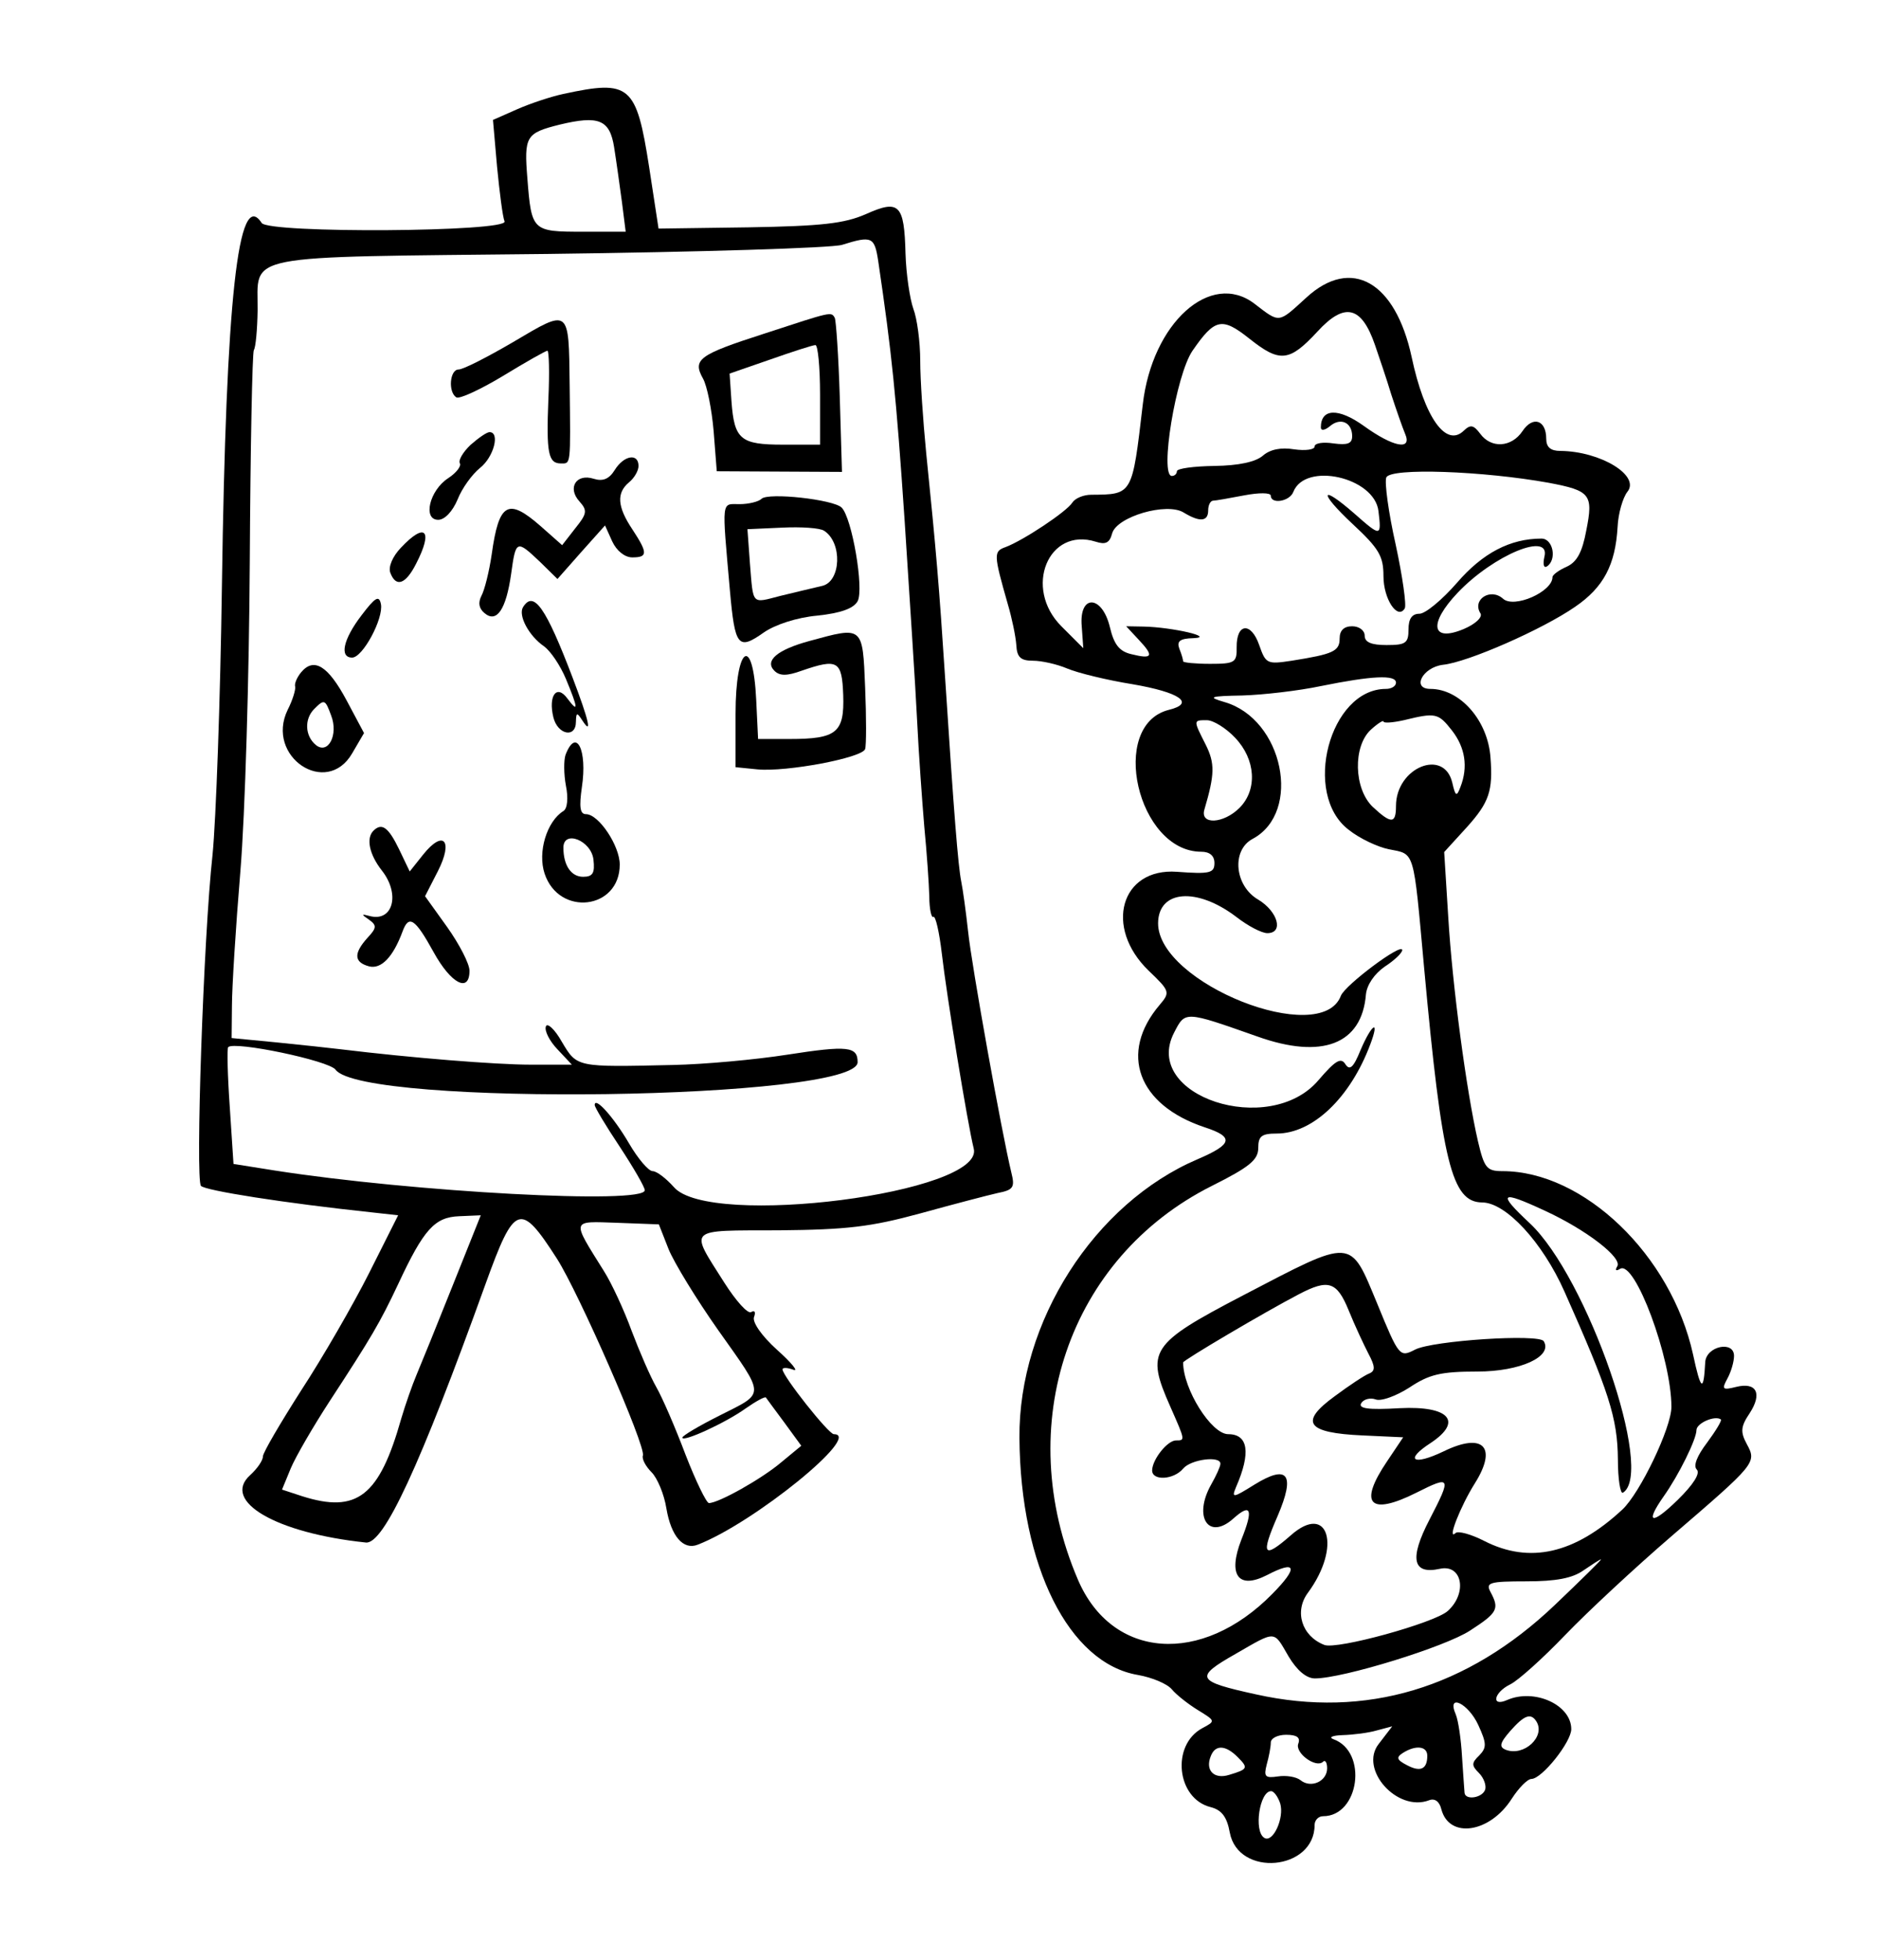 <?xml version="1.0" standalone="no"?>
<!DOCTYPE svg PUBLIC "-//W3C//DTD SVG 20010904//EN"
 "http://www.w3.org/TR/2001/REC-SVG-20010904/DTD/svg10.dtd">
<svg version="1.0" xmlns="http://www.w3.org/2000/svg"
 width="300pt" height="313pt" viewBox="0 0 300 313"
 preserveAspectRatio="xMidYMid meet">
<g xmlns="http://www.w3.org/2000/svg" transform="translate(0,313) scale(0.05,-0.05)" fill="#000000" stroke="none">
<path d="M1800 5960 c-38 -8 -105 -30 -148 -49 l-77 -34 13 -149 c8 -82 18 -161 24 -175 13 -34 -754 -39 -776 -5 -75 115 -114 -243 -127 -1158 -5 -363 -19 -750 -30 -860 -29 -263 -55 -1035 -37 -1057 13 -15 266 -55 549 -85 l81 -9 -93 -185 c-51 -101 -148 -269 -216 -373 -67 -105 -123 -200 -123 -212 0 -13 -18 -39 -41 -60 -92 -83 83 -185 370 -215 57 -6 173 245 382 825 93 258 111 264 228 82 70 -109 285 -600 275 -629 -4 -11 9 -35 28 -54 18 -18 40 -70 47 -115 15 -89 54 -134 100 -116 179 69 529 353 435 353 -17 0 -164 186 -164 207 0 6 15 6 34 -1 19 -8 -4 21 -51 63 -50 45 -80 89 -74 105 6 16 2 23 -9 16 -11 -7 -49 36 -86 94 -112 177 -123 166 174 167 218 2 294 11 452 54 105 29 216 58 247 65 51 10 56 18 44 66 -30 123 -127 662 -138 769 -7 64 -17 136 -22 160 -10 51 -23 212 -51 643 -20 307 -29 411 -61 726 -10 102 -19 234 -19 294 0 60 -10 135 -22 166 -11 31 -23 110 -25 176 -4 158 -20 174 -127 126 -69 -30 -141 -38 -374 -42 l-288 -4 -30 196 c-41 263 -61 280 -274 234z m162 -170 c7 -44 18 -123 25 -175 l12 -95 -138 0 c-160 0 -163 2 -176 169 -11 136 -5 146 103 173 125 30 160 16 174 -72z m844 -365 c43 -291 57 -426 84 -825 16 -247 35 -535 40 -640 5 -104 16 -257 23 -340 8 -82 15 -183 16 -223 0 -40 7 -70 13 -65 7 4 19 -49 27 -117 15 -132 82 -543 102 -623 36 -142 -845 -255 -958 -123 -25 28 -55 51 -68 51 -13 0 -47 40 -75 88 -49 84 -110 152 -110 123 0 -7 36 -67 80 -133 44 -67 80 -129 80 -139 0 -46 -739 -6 -1182 63 l-132 21 -12 183 c-7 100 -9 186 -5 190 20 20 322 -43 343 -72 87 -119 1668 -97 1668 24 0 50 -31 54 -224 24 -102 -16 -267 -31 -366 -33 -310 -7 -306 -8 -355 74 -23 41 -47 62 -51 49 -5 -14 12 -47 37 -73 l46 -49 -131 0 c-112 0 -384 22 -606 49 -33 4 -125 14 -205 22 l-145 14 1 103 c0 56 12 250 27 430 15 181 28 625 30 988 2 363 8 667 13 676 6 9 11 66 12 126 2 184 -69 170 927 181 484 6 907 19 940 29 96 30 104 26 116 -53z m-1360 -3271 c-49 -123 -101 -251 -115 -284 -14 -33 -36 -96 -49 -140 -70 -248 -141 -304 -317 -248 l-64 21 28 68 c16 38 72 134 124 214 134 205 161 251 219 374 82 176 117 214 195 217 l69 3 -90 -225z m690 117 c18 -44 89 -160 158 -258 153 -216 152 -199 6 -273 -66 -33 -120 -65 -120 -71 0 -16 138 47 202 93 33 23 62 39 65 35 3 -4 29 -40 59 -80 l54 -74 -63 -52 c-62 -53 -201 -131 -232 -131 -8 0 -42 70 -75 155 -32 85 -74 182 -93 215 -19 33 -54 114 -79 180 -24 66 -64 152 -88 190 -105 168 -107 160 42 155 l133 -5 31 -79z"/>
<path d="M1640 5168 c-82 -48 -160 -88 -175 -88 -28 0 -34 -72 -7 -89 10 -6 77 25 150 69 72 44 136 80 141 80 5 0 7 -70 3 -155 -7 -173 0 -205 40 -205 32 0 31 -10 28 250 -3 248 1 245 -180 138z"/>
<path d="M2440 5194 c-208 -67 -228 -82 -194 -143 13 -23 28 -98 34 -168 l10 -128 200 -1 200 -1 -7 238 c-4 132 -12 246 -16 254 -12 20 -7 21 -227 -51z m180 -194 l0 -160 -118 0 c-136 0 -156 16 -165 138 l-6 89 130 45 c71 25 136 46 144 46 8 1 15 -70 15 -158z"/>
<path d="M1503 4839 c-24 -23 -39 -49 -34 -58 6 -9 -11 -31 -37 -48 -60 -39 -82 -133 -32 -133 21 0 46 27 62 65 14 36 47 81 72 101 44 35 64 114 30 114 -9 0 -36 -19 -61 -41z"/>
<path d="M1964 4759 c-18 -29 -38 -37 -67 -28 -56 18 -85 -29 -46 -72 26 -29 25 -39 -13 -86 l-42 -54 -69 61 c-104 91 -133 75 -156 -90 -8 -55 -23 -115 -33 -133 -11 -22 -8 -40 10 -55 39 -33 69 12 85 125 15 109 17 110 92 39 l56 -55 76 86 76 85 23 -51 c14 -30 40 -51 64 -51 50 0 50 14 0 90 -48 72 -51 116 -10 150 17 14 30 37 30 52 0 42 -47 34 -76 -13z"/>
<path d="M2433 4667 c-9 -9 -41 -17 -70 -17 -59 0 -57 20 -31 -276 16 -179 26 -192 108 -134 36 25 105 48 171 54 76 8 116 23 129 46 21 39 -18 266 -51 299 -26 26 -235 49 -256 28z m200 -102 c59 -38 54 -162 -6 -176 -31 -7 -92 -22 -134 -32 -93 -24 -86 -31 -97 103 l-8 110 111 5 c61 3 121 -1 134 -10z"/>
<path d="M1281 4511 c-27 -28 -41 -62 -34 -80 18 -48 49 -37 82 28 56 108 30 135 -48 52z"/>
<path d="M1155 4295 c-59 -77 -71 -135 -30 -135 34 0 101 125 92 171 -6 29 -18 22 -62 -36z"/>
<path d="M1671 4321 c-16 -26 18 -91 67 -125 21 -15 52 -61 70 -104 39 -94 41 -111 5 -63 -34 47 -62 10 -45 -60 14 -56 72 -67 72 -14 1 30 3 31 20 5 33 -51 22 -2 -31 137 -85 223 -124 279 -158 224z"/>
<path d="M2586 4213 c-103 -28 -144 -63 -112 -95 17 -17 40 -17 87 0 116 40 129 32 133 -78 4 -120 -21 -140 -172 -140 l-100 0 -6 125 c-10 211 -66 173 -66 -45 l0 -170 70 -7 c92 -9 336 37 344 65 4 12 4 101 0 197 -8 197 -6 195 -178 148z"/>
<path d="M962 4113 c-13 -16 -22 -36 -19 -46 2 -9 -8 -43 -24 -74 -72 -149 124 -280 206 -139 l38 65 -56 105 c-59 110 -104 138 -145 89z m96 -138 c24 -62 -10 -126 -49 -94 -35 29 -37 83 -5 115 32 32 35 31 54 -21z"/>
<path d="M1807 3850 c-6 -17 -6 -61 1 -99 8 -39 5 -73 -8 -81 -53 -33 -83 -131 -60 -200 46 -138 240 -115 240 29 0 60 -67 161 -108 161 -19 0 -22 23 -13 86 18 119 -18 192 -52 104z m89 -335 c5 -43 -2 -55 -33 -55 -38 0 -63 36 -63 93 0 58 89 23 96 -38z"/>
<path d="M1193 3607 c-24 -24 -13 -76 27 -127 60 -76 35 -166 -40 -145 -26 7 -26 5 -1 -12 25 -18 25 -26 -5 -58 -45 -50 -43 -78 5 -91 39 -10 77 30 107 111 20 55 40 42 99 -65 56 -102 115 -132 115 -60 0 22 -32 84 -71 139 l-71 99 41 80 c50 98 18 134 -47 53 l-43 -54 -34 71 c-34 70 -55 86 -82 59z"/>
<path d="M4174 5310 c-91 -83 -84 -83 -166 -20 -140 107 -327 -61 -357 -322 -34 -290 -32 -287 -165 -288 -24 0 -51 -11 -60 -25 -18 -29 -157 -121 -213 -142 -39 -14 -39 -22 7 -183 13 -44 25 -102 27 -130 2 -39 14 -50 53 -50 28 0 77 -11 110 -25 33 -14 127 -37 208 -50 152 -26 202 -61 116 -82 -193 -49 -100 -453 104 -453 27 0 42 -13 42 -36 0 -32 -14 -36 -120 -28 -179 13 -234 -177 -90 -316 68 -65 69 -69 35 -109 -131 -154 -70 -320 144 -391 95 -31 89 -54 -23 -102 -330 -141 -572 -519 -569 -890 3 -410 158 -720 379 -757 45 -8 93 -28 108 -46 14 -17 52 -47 83 -66 57 -35 57 -35 14 -58 -100 -54 -82 -225 27 -252 35 -9 52 -31 61 -81 27 -144 271 -122 271 24 0 15 12 28 27 28 116 0 144 206 33 246 -16 6 -3 12 30 13 33 1 82 7 109 15 l49 13 -43 -56 c-64 -81 59 -219 161 -180 18 7 33 -4 39 -29 25 -95 155 -76 225 34 22 34 50 63 63 63 34 1 127 118 127 159 0 78 -118 131 -205 93 -52 -23 -43 24 10 50 25 12 104 83 175 157 72 75 225 217 340 316 270 232 273 235 241 294 -21 39 -20 56 9 99 41 63 22 100 -43 84 -44 -11 -47 -8 -28 27 12 22 21 54 21 72 0 50 -89 31 -92 -20 -5 -97 -14 -92 -39 25 -70 317 -349 585 -609 585 -50 0 -58 10 -78 95 -37 160 -82 498 -95 716 l-13 208 73 80 c71 79 83 116 75 221 -8 119 -97 220 -192 220 -61 0 -25 69 40 77 79 8 318 113 422 185 91 62 129 134 136 255 2 44 17 94 31 112 43 52 -86 130 -214 131 -31 0 -45 12 -45 39 0 60 -43 74 -76 24 -35 -52 -100 -56 -135 -8 -21 28 -31 30 -52 10 -57 -56 -126 42 -167 235 -52 241 -193 321 -336 190z m219 -152 c13 -38 37 -108 52 -158 16 -49 36 -106 44 -125 24 -55 -38 -43 -132 25 -81 58 -137 56 -137 -5 0 -11 12 -10 29 4 34 29 71 12 71 -32 0 -24 -15 -29 -60 -23 -33 5 -60 1 -60 -10 0 -10 -29 -14 -65 -9 -42 7 -77 0 -100 -20 -23 -20 -77 -32 -155 -33 -66 -1 -120 -8 -120 -17 0 -8 -7 -15 -16 -15 -40 0 13 323 66 400 71 103 94 108 181 39 98 -78 128 -75 218 22 87 95 141 82 184 -43z m556 -440 c132 -25 142 -37 119 -152 -13 -70 -30 -101 -63 -116 -25 -11 -45 -26 -45 -33 0 -47 -123 -101 -158 -69 -40 36 -100 -3 -72 -47 7 -12 -16 -34 -54 -50 -103 -43 -113 17 -19 116 115 121 299 197 277 114 -5 -23 -2 -36 8 -30 33 21 20 89 -17 89 -100 0 -188 -46 -270 -141 -47 -54 -101 -99 -120 -99 -24 0 -35 -16 -35 -50 0 -44 -9 -50 -70 -50 -49 0 -70 9 -70 30 0 17 -18 30 -40 30 -26 0 -40 -13 -40 -39 0 -41 -21 -50 -153 -71 -79 -12 -83 -10 -104 50 -26 75 -73 70 -72 -7 1 -49 -6 -53 -85 -53 -47 0 -86 4 -86 8 0 5 -5 23 -12 40 -9 24 1 33 45 34 71 3 -67 35 -159 37 l-56 1 41 -44 c49 -52 43 -62 -25 -45 -38 9 -55 31 -68 86 -25 104 -99 106 -90 3 l5 -70 -70 70 c-122 122 -42 318 110 270 31 -10 44 -4 52 26 14 54 175 101 229 67 51 -31 78 -29 78 7 0 17 7 30 15 31 8 0 53 8 100 17 47 9 85 9 85 -1 0 -28 60 -19 72 12 38 97 259 47 272 -61 10 -83 8 -83 -77 -8 -110 96 -115 69 -6 -33 85 -79 99 -103 99 -167 0 -73 45 -141 68 -103 6 10 -7 102 -29 204 -23 102 -36 199 -30 214 12 32 310 21 520 -17z m-489 -638 c0 -11 -14 -20 -32 -20 -180 0 -269 -336 -119 -450 35 -28 93 -55 128 -62 84 -17 78 5 113 -380 57 -621 88 -747 185 -748 76 0 193 -127 263 -284 142 -319 170 -404 171 -537 0 -63 8 -111 16 -106 103 63 -114 689 -298 861 -105 98 -94 106 50 39 132 -61 247 -150 230 -177 -8 -13 -4 -16 9 -8 47 29 164 -285 164 -441 0 -66 -100 -275 -157 -328 -152 -141 -296 -174 -441 -100 -43 22 -84 33 -92 25 -28 -26 16 86 62 159 73 116 27 164 -100 102 -98 -47 -126 -28 -41 27 104 69 59 119 -99 111 -102 -6 -133 -1 -123 16 8 13 29 18 46 12 17 -7 66 11 108 38 63 42 100 51 217 51 137 0 242 48 212 97 -15 24 -355 2 -411 -27 -49 -25 -51 -24 -121 147 -88 212 -74 211 -429 26 -297 -155 -311 -177 -232 -355 48 -109 48 -108 18 -108 -27 0 -75 -60 -76 -95 -1 -35 69 -31 99 5 25 30 121 42 119 15 0 -8 -13 -37 -29 -65 -59 -104 -9 -181 71 -109 56 50 64 29 25 -68 -44 -113 -10 -160 82 -113 94 49 101 25 17 -60 -226 -230 -512 -209 -621 45 -212 494 -30 1028 428 1258 120 60 148 83 148 121 0 38 11 46 59 46 115 0 235 114 299 285 31 82 5 66 -31 -18 -23 -57 -35 -67 -49 -45 -14 22 -32 11 -86 -52 -157 -184 -565 -50 -461 152 36 70 33 70 266 -12 207 -74 334 -25 347 134 3 31 27 66 60 89 31 20 56 44 56 53 0 25 -183 -112 -196 -146 -63 -167 -585 40 -584 232 1 106 124 116 251 19 36 -28 80 -51 98 -51 53 0 34 69 -29 107 -76 44 -86 158 -18 194 159 85 98 383 -90 437 -55 16 -48 19 58 21 66 2 179 15 250 30 163 33 240 37 240 11z m179 -153 c42 -54 52 -116 27 -180 -12 -32 -16 -31 -26 13 -26 112 -180 49 -180 -74 0 -57 -15 -58 -74 -3 -61 58 -64 194 -6 247 22 20 40 31 40 26 0 -6 29 -4 65 4 102 25 110 23 154 -33z m-693 -23 c66 -69 72 -166 14 -224 -51 -51 -127 -55 -112 -5 33 112 34 147 4 207 -40 79 -40 78 4 78 20 0 61 -25 90 -56z m363 -1829 c19 -47 48 -109 63 -138 22 -41 22 -55 3 -63 -14 -5 -64 -38 -111 -73 -114 -83 -90 -117 89 -125 l130 -6 -51 -76 c-93 -137 -57 -176 93 -101 111 56 113 51 42 -86 -65 -125 -54 -176 33 -157 72 16 89 -78 25 -135 -43 -38 -354 -124 -394 -108 -72 28 -97 107 -52 167 108 147 65 289 -55 183 -88 -77 -97 -64 -42 62 57 133 33 166 -74 100 -69 -43 -74 -44 -59 -8 48 110 39 169 -25 169 -54 0 -144 144 -144 229 0 7 259 160 370 218 94 49 121 41 159 -52z m1145 -422 c-32 -42 -45 -74 -33 -86 12 -12 -11 -48 -61 -97 -83 -81 -106 -76 -45 11 49 69 105 183 105 212 0 22 59 48 78 34 4 -3 -16 -36 -44 -74z m-486 -518 c-280 -267 -605 -364 -955 -286 -192 42 -198 54 -66 129 132 76 121 76 170 -8 27 -45 57 -70 84 -70 90 0 417 101 496 153 88 57 94 69 65 123 -16 30 -4 34 115 34 94 0 147 10 182 35 28 19 52 35 56 35 3 0 -63 -65 -147 -145z m-245 -384 c27 -59 27 -72 3 -97 -25 -24 -25 -32 -1 -56 16 -16 24 -40 20 -53 -9 -27 -64 -35 -66 -10 -1 8 -4 60 -8 115 -3 55 -12 116 -20 135 -30 69 40 36 72 -34z m186 11 c29 -48 -40 -112 -98 -90 -22 9 -20 21 14 60 45 51 66 59 84 30z m-761 -70 c-12 -30 57 -80 79 -58 7 7 13 -3 13 -21 0 -42 -52 -65 -85 -38 -14 11 -46 16 -72 12 -41 -6 -46 -1 -36 38 7 25 13 56 13 70 0 14 22 25 49 25 35 0 46 -9 39 -28z m-194 -43 c35 -35 33 -39 -27 -57 -48 -15 -77 14 -59 59 14 38 47 37 86 -2z m606 4 c0 -43 -22 -53 -65 -30 -33 17 -35 25 -13 39 41 26 78 22 78 -9z m-470 -152 c14 -46 -23 -128 -51 -110 -34 21 -15 149 22 149 9 0 22 -18 29 -39z"/>
</g>
</svg>
